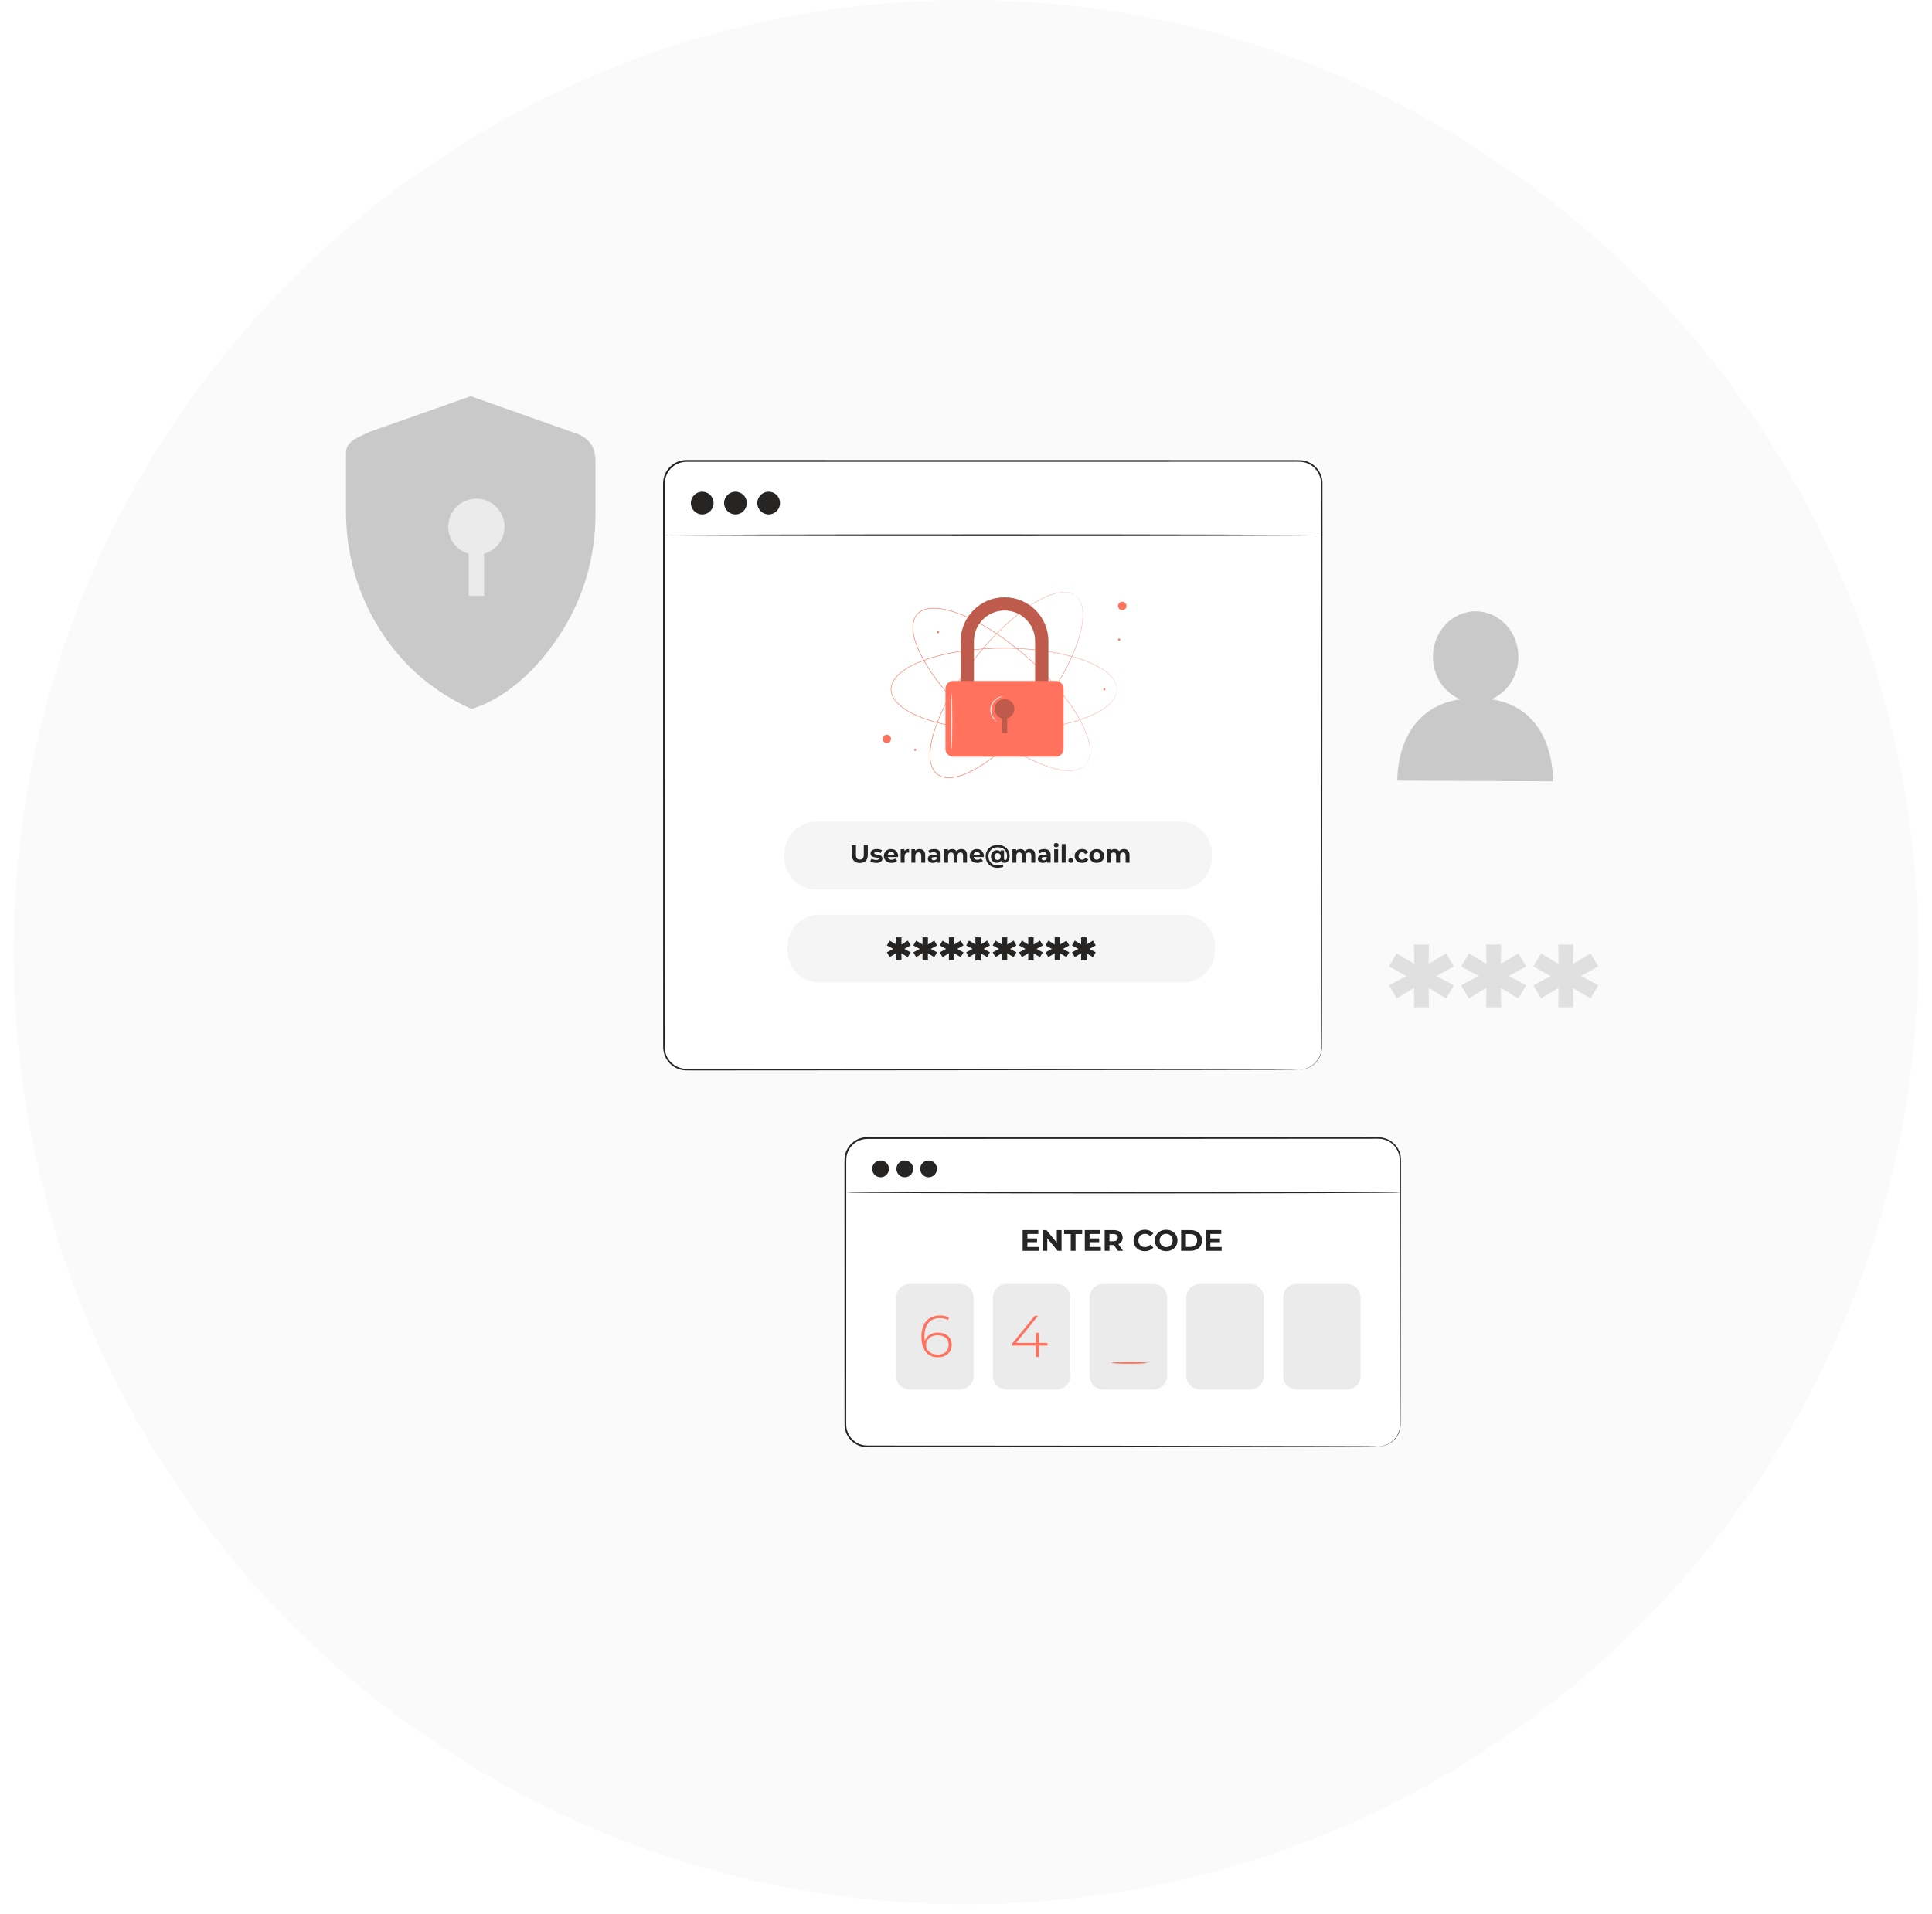 <svg width="110" height="109" viewBox="0 0 110 109" fill="none" xmlns="http://www.w3.org/2000/svg">
<path d="M55 108.434C84.943 108.434 109.217 84.16 109.217 54.217C109.217 24.274 84.943 0 55 0C25.057 0 0.783 24.274 0.783 54.217C0.783 84.16 25.057 108.434 55 108.434Z" fill="#FAFAFA"/>
<g filter="url(#filter0_d_703_62726)">
<mask id="mask0_703_62726" style="mask-type:alpha" maskUnits="userSpaceOnUse" x="0" y="0" width="110" height="109">
<path d="M55 108.434C84.943 108.434 109.217 84.16 109.217 54.217C109.217 24.274 84.943 0 55 0C25.057 0 0.783 24.274 0.783 54.217C0.783 84.16 25.057 108.434 55 108.434Z" fill="url(#paint0_linear_703_62726)"/>
</mask>
<g mask="url(#mask0_703_62726)">
<path d="M84.904 41.986C85.805 41.609 86.445 40.68 86.45 39.586C86.456 38.153 85.371 36.986 84.028 36.98C82.684 36.974 81.59 38.13 81.584 39.564C81.579 40.668 82.224 41.607 83.134 41.986C79.39 42.55 79.56 46.62 79.56 46.62L88.414 46.661C88.414 46.661 88.616 42.547 84.904 41.986Z" fill="#C9C9C9"/>
<path d="M32.589 26.777L26.802 24.731L21.073 26.75C20.341 27.09 19.699 27.294 19.699 27.965V31.306C19.699 33.626 20.317 35.925 21.587 37.955C22.656 39.664 24.311 41.422 26.859 42.541C29.201 41.791 30.949 39.794 32.018 38.086C33.288 36.056 33.905 33.757 33.905 31.436V28.431C33.906 27.475 33.391 27.007 32.589 26.777Z" fill="#C9C9C9"/>
<path d="M28.726 32.167C28.726 31.282 28.008 30.565 27.124 30.565C26.239 30.565 25.521 31.282 25.521 32.167C25.521 32.899 26.016 33.51 26.686 33.701V36.096H27.561V33.701C28.232 33.51 28.726 32.899 28.726 32.167Z" fill="#EBEBEB"/>
<path d="M81.793 57.744L82.78 58.278L82.336 59.021L81.34 58.432L81.359 59.528H80.508L80.517 58.423L79.521 59.021L79.086 58.278L80.073 57.744L79.086 57.201L79.521 56.459L80.517 57.056L80.508 55.952H81.359L81.34 57.056L82.336 56.459L82.78 57.201L81.793 57.744Z" fill="#E0E0E0"/>
<path d="M85.903 57.744L86.889 58.278L86.446 59.021L85.45 58.432L85.468 59.528H84.617L84.626 58.423L83.63 59.021L83.195 58.278L84.182 57.744L83.195 57.201L83.63 56.459L84.626 57.056L84.617 55.952H85.468L85.45 57.056L86.446 56.459L86.889 57.201L85.903 57.744Z" fill="#E0E0E0"/>
<path d="M90.012 57.744L90.999 58.278L90.555 59.021L89.559 58.432L89.577 59.528H88.726L88.735 58.423L87.74 59.021L87.305 58.278L88.292 57.744L87.305 57.201L87.74 56.459L88.735 57.056L88.726 55.952H89.577L89.559 57.056L90.555 56.459L90.999 57.201L90.012 57.744Z" fill="#E0E0E0"/>
<path d="M73.974 63.072H39.084C38.377 63.072 37.803 62.499 37.803 61.791V29.692C37.803 28.984 38.376 28.41 39.084 28.41H73.974C74.681 28.41 75.255 28.984 75.255 29.692V61.791C75.255 62.499 74.681 63.072 73.974 63.072Z" fill="white"/>
<path d="M73.974 63.076C73.974 63.076 74.005 63.073 74.066 63.069C74.127 63.065 74.218 63.052 74.334 63.019C74.449 62.983 74.59 62.924 74.733 62.816C74.874 62.709 75.022 62.554 75.121 62.341C75.231 62.13 75.254 61.863 75.243 61.571C75.242 61.279 75.241 60.96 75.24 60.614C75.239 59.922 75.237 59.124 75.236 58.226C75.232 54.631 75.226 49.432 75.22 43.007C75.218 39.794 75.216 36.276 75.213 32.498C75.212 31.554 75.21 30.595 75.208 29.619C75.185 29.146 74.859 28.701 74.406 28.538C74.182 28.445 73.937 28.46 73.685 28.459C73.436 28.459 73.185 28.459 72.934 28.459C70.921 28.46 68.85 28.461 66.727 28.462C58.231 28.463 48.891 28.464 39.088 28.466C38.793 28.466 38.501 28.574 38.28 28.767C38.056 28.958 37.907 29.232 37.868 29.522C37.848 29.664 37.856 29.818 37.854 29.97V30.426C37.854 30.73 37.854 31.033 37.854 31.335C37.854 32.546 37.854 33.749 37.854 34.943C37.854 37.33 37.853 39.683 37.853 41.995C37.852 46.618 37.851 51.077 37.85 55.326C37.849 57.45 37.849 59.521 37.848 61.534C37.849 61.659 37.845 61.787 37.854 61.906C37.867 62.026 37.891 62.145 37.938 62.257C38.028 62.481 38.185 62.675 38.381 62.812C38.578 62.948 38.813 63.026 39.051 63.031C39.297 63.032 39.541 63.032 39.785 63.033C40.761 63.033 41.722 63.034 42.666 63.034C46.444 63.036 49.964 63.038 53.176 63.04C59.601 63.047 64.8 63.053 68.394 63.057C70.19 63.061 71.585 63.064 72.532 63.066C73.004 63.068 73.364 63.07 73.608 63.071C73.85 63.073 73.974 63.076 73.974 63.076C73.974 63.076 73.85 63.08 73.608 63.081C73.364 63.083 73.004 63.084 72.531 63.087C71.584 63.089 70.19 63.092 68.394 63.096C64.799 63.1 59.6 63.105 53.176 63.112C49.963 63.114 46.444 63.116 42.666 63.119C41.721 63.119 40.761 63.12 39.785 63.12C39.54 63.12 39.295 63.119 39.048 63.119C38.794 63.113 38.541 63.03 38.33 62.885C38.12 62.738 37.952 62.53 37.855 62.291C37.805 62.171 37.778 62.043 37.764 61.914C37.755 61.783 37.759 61.66 37.758 61.534C37.758 59.521 37.757 57.45 37.756 55.326C37.755 51.078 37.754 46.618 37.753 41.995C37.753 39.683 37.753 37.33 37.752 34.943C37.752 33.749 37.752 32.546 37.752 31.336C37.752 31.033 37.752 30.73 37.752 30.426V29.971C37.754 29.819 37.745 29.667 37.767 29.508C37.809 29.194 37.971 28.897 38.213 28.69C38.452 28.481 38.769 28.364 39.088 28.364C48.891 28.366 58.231 28.367 66.726 28.368C68.85 28.369 70.921 28.369 72.933 28.37C73.185 28.37 73.435 28.37 73.685 28.37C73.929 28.371 74.196 28.355 74.437 28.456C74.922 28.631 75.271 29.108 75.295 29.615C75.296 30.592 75.296 31.553 75.297 32.498C75.295 36.276 75.293 39.795 75.291 43.008C75.284 49.432 75.279 54.632 75.275 58.227C75.273 59.125 75.272 59.923 75.27 60.615C75.269 60.96 75.268 61.28 75.268 61.572C75.277 61.861 75.253 62.138 75.139 62.35C75.037 62.567 74.886 62.722 74.742 62.829C74.596 62.937 74.453 62.994 74.337 63.029C74.219 63.061 74.127 63.072 74.066 63.075C74.005 63.076 73.974 63.076 73.974 63.076Z" fill="#262524"/>
<path d="M40.629 30.815C40.629 31.173 40.339 31.463 39.981 31.463C39.624 31.463 39.334 31.173 39.334 30.815C39.334 30.458 39.624 30.168 39.981 30.168C40.339 30.168 40.629 30.458 40.629 30.815Z" fill="#262524"/>
<path d="M41.874 31.463C42.232 31.463 42.522 31.173 42.522 30.815C42.522 30.458 42.232 30.168 41.874 30.168C41.516 30.168 41.227 30.458 41.227 30.815C41.227 31.173 41.516 31.463 41.874 31.463Z" fill="#262524"/>
<path d="M43.765 31.463C44.122 31.463 44.412 31.173 44.412 30.815C44.412 30.458 44.122 30.168 43.765 30.168C43.407 30.168 43.117 30.458 43.117 30.815C43.117 31.173 43.407 31.463 43.765 31.463Z" fill="#262524"/>
<path d="M75.255 32.648C75.255 32.676 66.87 32.699 56.53 32.699C46.186 32.699 37.803 32.676 37.803 32.648C37.803 32.62 46.185 32.597 56.53 32.597C66.87 32.597 75.255 32.62 75.255 32.648Z" fill="#262524"/>
<path d="M61.819 45.709C61.819 45.709 61.834 45.689 61.864 45.649C61.871 45.639 61.88 45.628 61.889 45.616C61.897 45.603 61.905 45.588 61.914 45.572C61.932 45.54 61.955 45.504 61.971 45.458C61.98 45.436 61.991 45.413 62 45.387C62.007 45.361 62.014 45.334 62.022 45.305C62.032 45.276 62.036 45.246 62.041 45.213C62.045 45.181 62.054 45.148 62.055 45.113C62.071 44.972 62.061 44.808 62.033 44.627C61.977 44.263 61.823 43.835 61.587 43.37C61.352 42.904 61.027 42.403 60.629 41.88C60.23 41.357 59.751 40.817 59.2 40.275C58.649 39.734 58.024 39.19 57.324 38.674C56.974 38.417 56.605 38.167 56.216 37.932C55.827 37.696 55.417 37.477 54.984 37.286C54.551 37.098 54.095 36.934 53.614 36.856C53.374 36.819 53.126 36.801 52.883 36.839C52.761 36.857 52.642 36.89 52.529 36.941C52.419 36.995 52.317 37.066 52.233 37.157C52.153 37.251 52.092 37.36 52.051 37.476C52.014 37.593 51.994 37.716 51.989 37.838C51.98 38.084 52.026 38.328 52.09 38.563C52.222 39.032 52.437 39.467 52.673 39.876C52.911 40.284 53.176 40.667 53.455 41.026C53.732 41.386 54.023 41.725 54.318 42.044C54.91 42.68 55.522 43.239 56.123 43.725C56.724 44.211 57.315 44.626 57.88 44.962C58.444 45.298 58.979 45.563 59.469 45.745C59.958 45.926 60.401 46.03 60.768 46.045C60.951 46.052 61.115 46.042 61.253 46.011C61.288 46.006 61.32 45.994 61.352 45.986C61.383 45.978 61.413 45.969 61.44 45.957C61.468 45.946 61.494 45.935 61.519 45.925C61.544 45.913 61.566 45.9 61.587 45.889C61.63 45.867 61.664 45.841 61.694 45.819C61.708 45.808 61.722 45.799 61.734 45.789C61.745 45.778 61.755 45.769 61.764 45.76C61.8 45.727 61.819 45.709 61.819 45.709C61.819 45.709 61.801 45.728 61.766 45.763C61.757 45.772 61.747 45.781 61.736 45.792C61.725 45.803 61.711 45.812 61.696 45.823C61.667 45.845 61.633 45.872 61.59 45.894C61.569 45.906 61.547 45.919 61.522 45.931C61.497 45.942 61.471 45.953 61.443 45.964C61.416 45.977 61.386 45.985 61.354 45.994C61.322 46.002 61.29 46.015 61.255 46.02C61.116 46.053 60.951 46.063 60.767 46.056C60.398 46.044 59.954 45.941 59.463 45.76C58.972 45.58 58.435 45.316 57.869 44.98C57.303 44.644 56.71 44.23 56.107 43.745C55.505 43.258 54.892 42.7 54.298 42.062C54.002 41.743 53.711 41.404 53.432 41.044C53.153 40.683 52.887 40.3 52.648 39.891C52.411 39.481 52.195 39.044 52.062 38.571C51.998 38.335 51.951 38.088 51.96 37.838C51.965 37.713 51.985 37.588 52.023 37.467C52.066 37.348 52.128 37.236 52.211 37.138C52.298 37.044 52.403 36.97 52.517 36.915C52.632 36.863 52.754 36.829 52.878 36.81C53.125 36.773 53.375 36.791 53.617 36.828C54.103 36.907 54.561 37.072 54.995 37.26C55.428 37.452 55.84 37.672 56.229 37.908C56.619 38.144 56.989 38.395 57.34 38.653C58.04 39.17 58.665 39.715 59.216 40.258C59.767 40.802 60.246 41.343 60.645 41.868C61.043 42.392 61.366 42.895 61.601 43.363C61.836 43.83 61.989 44.26 62.044 44.625C62.071 44.807 62.08 44.972 62.064 45.113C62.062 45.149 62.053 45.182 62.049 45.215C62.044 45.247 62.039 45.278 62.029 45.307C62.021 45.336 62.013 45.363 62.006 45.389C61.997 45.415 61.986 45.438 61.977 45.461C61.96 45.506 61.937 45.542 61.918 45.574C61.908 45.59 61.901 45.605 61.892 45.618C61.882 45.63 61.874 45.641 61.866 45.651C61.835 45.69 61.819 45.709 61.819 45.709Z" fill="#FF725E"/>
<path d="M63.591 41.422C63.591 41.422 63.589 41.397 63.585 41.348C63.584 41.335 63.583 41.322 63.581 41.306C63.579 41.291 63.575 41.275 63.571 41.257C63.563 41.221 63.556 41.179 63.538 41.134C63.529 41.111 63.522 41.087 63.512 41.062C63.5 41.037 63.487 41.012 63.474 40.985C63.462 40.958 63.445 40.932 63.427 40.904C63.409 40.878 63.394 40.847 63.371 40.82C63.288 40.705 63.172 40.589 63.031 40.472C62.747 40.238 62.347 40.022 61.861 39.831C61.375 39.641 60.8 39.482 60.154 39.357C59.509 39.233 58.792 39.148 58.02 39.111C57.248 39.074 56.419 39.083 55.554 39.164C55.121 39.206 54.68 39.265 54.233 39.349C53.785 39.432 53.333 39.541 52.884 39.687C52.435 39.834 51.986 40.016 51.575 40.278C51.371 40.41 51.175 40.562 51.018 40.751C50.94 40.846 50.873 40.95 50.822 41.063C50.776 41.177 50.748 41.298 50.745 41.422C50.748 41.546 50.775 41.667 50.822 41.781C50.872 41.893 50.939 41.998 51.017 42.093C51.174 42.282 51.371 42.434 51.574 42.566C51.985 42.829 52.435 43.01 52.883 43.158C53.333 43.304 53.785 43.413 54.232 43.496C54.679 43.58 55.121 43.639 55.554 43.68C56.42 43.761 57.248 43.771 58.02 43.734C58.792 43.696 59.509 43.612 60.155 43.487C60.8 43.363 61.376 43.204 61.861 43.013C62.347 42.823 62.747 42.606 63.031 42.373C63.172 42.256 63.288 42.14 63.37 42.025C63.393 41.998 63.409 41.967 63.427 41.94C63.445 41.913 63.462 41.887 63.474 41.859C63.487 41.833 63.499 41.807 63.511 41.783C63.522 41.758 63.529 41.734 63.538 41.711C63.556 41.666 63.563 41.624 63.571 41.588C63.575 41.57 63.579 41.554 63.581 41.539C63.582 41.523 63.584 41.51 63.584 41.497C63.589 41.448 63.591 41.422 63.591 41.422C63.591 41.422 63.591 41.448 63.588 41.498C63.587 41.51 63.586 41.524 63.585 41.539C63.583 41.555 63.579 41.571 63.576 41.589C63.569 41.626 63.562 41.668 63.544 41.713C63.535 41.736 63.528 41.761 63.518 41.786C63.506 41.81 63.494 41.836 63.481 41.863C63.469 41.891 63.452 41.917 63.434 41.945C63.416 41.972 63.401 42.003 63.378 42.03C63.296 42.146 63.18 42.264 63.038 42.381C62.754 42.617 62.354 42.836 61.867 43.028C61.381 43.221 60.804 43.381 60.158 43.508C59.512 43.634 58.794 43.719 58.021 43.758C57.248 43.796 56.419 43.787 55.552 43.707C55.118 43.666 54.676 43.607 54.227 43.523C53.779 43.44 53.326 43.331 52.875 43.185C52.425 43.037 51.973 42.855 51.559 42.59C51.354 42.457 51.155 42.304 50.995 42.111C50.915 42.014 50.847 41.908 50.795 41.792C50.748 41.675 50.719 41.55 50.717 41.422C50.719 41.294 50.748 41.169 50.796 41.052C50.847 40.936 50.916 40.83 50.996 40.733C51.156 40.541 51.354 40.388 51.56 40.255C51.974 39.99 52.426 39.808 52.875 39.66C53.326 39.514 53.78 39.405 54.228 39.322C54.676 39.239 55.118 39.179 55.552 39.138C56.419 39.058 57.248 39.049 58.021 39.087C58.794 39.126 59.512 39.211 60.158 39.338C60.804 39.464 61.381 39.624 61.867 39.817C62.354 40.009 62.754 40.227 63.038 40.464C63.18 40.581 63.296 40.699 63.378 40.815C63.401 40.843 63.416 40.873 63.434 40.901C63.452 40.928 63.469 40.955 63.481 40.982C63.494 41.009 63.506 41.035 63.518 41.059C63.528 41.085 63.536 41.109 63.544 41.132C63.562 41.177 63.569 41.22 63.576 41.256C63.579 41.274 63.583 41.291 63.585 41.306C63.586 41.321 63.587 41.335 63.588 41.348C63.591 41.397 63.591 41.422 63.591 41.422Z" fill="#FF725E"/>
<path d="M61.243 36.092C61.243 36.092 61.222 36.078 61.18 36.051C61.17 36.044 61.158 36.037 61.145 36.028C61.132 36.021 61.117 36.014 61.1 36.006C61.067 35.99 61.029 35.97 60.983 35.957C60.959 35.95 60.935 35.941 60.91 35.934C60.883 35.928 60.855 35.923 60.826 35.917C60.797 35.91 60.766 35.907 60.733 35.904C60.701 35.902 60.667 35.896 60.632 35.897C60.49 35.892 60.327 35.912 60.148 35.953C59.79 36.034 59.373 36.217 58.926 36.484C58.477 36.752 57.999 37.11 57.505 37.543C57.011 37.977 56.505 38.492 56.002 39.079C55.5 39.666 55.001 40.327 54.534 41.061C54.302 41.428 54.078 41.813 53.87 42.218C53.662 42.622 53.471 43.047 53.311 43.491C53.153 43.936 53.021 44.402 52.977 44.888C52.957 45.13 52.956 45.378 53.009 45.618C53.036 45.738 53.078 45.855 53.136 45.963C53.197 46.07 53.276 46.166 53.372 46.244C53.471 46.318 53.584 46.371 53.703 46.404C53.823 46.433 53.946 46.444 54.069 46.44C54.315 46.432 54.555 46.37 54.784 46.29C55.244 46.126 55.663 45.882 56.054 45.618C56.445 45.352 56.808 45.062 57.148 44.759C57.488 44.457 57.806 44.144 58.103 43.827C58.698 43.193 59.213 42.544 59.657 41.911C60.1 41.278 60.472 40.66 60.769 40.073C61.066 39.487 61.294 38.935 61.441 38.434C61.588 37.933 61.661 37.484 61.651 37.117C61.645 36.934 61.624 36.771 61.584 36.635C61.576 36.601 61.562 36.57 61.552 36.539C61.541 36.508 61.531 36.479 61.517 36.452C61.504 36.425 61.491 36.4 61.479 36.376C61.466 36.352 61.451 36.331 61.439 36.311C61.414 36.269 61.385 36.237 61.362 36.209C61.35 36.195 61.34 36.182 61.329 36.171C61.318 36.161 61.307 36.151 61.298 36.143C61.262 36.109 61.243 36.092 61.243 36.092C61.243 36.092 61.263 36.108 61.3 36.141C61.31 36.149 61.32 36.158 61.332 36.168C61.343 36.179 61.353 36.193 61.365 36.206C61.389 36.234 61.419 36.266 61.444 36.307C61.457 36.328 61.472 36.349 61.485 36.372C61.498 36.397 61.51 36.422 61.523 36.449C61.538 36.475 61.549 36.505 61.56 36.536C61.57 36.567 61.585 36.598 61.593 36.633C61.634 36.769 61.656 36.932 61.662 37.117C61.675 37.486 61.603 37.936 61.456 38.438C61.311 38.941 61.084 39.494 60.788 40.082C60.492 40.67 60.12 41.29 59.677 41.925C59.233 42.559 58.718 43.209 58.123 43.845C57.825 44.163 57.507 44.476 57.166 44.779C56.826 45.083 56.462 45.374 56.07 45.642C55.678 45.906 55.257 46.152 54.794 46.317C54.563 46.398 54.32 46.461 54.07 46.469C53.945 46.473 53.819 46.461 53.696 46.431C53.574 46.398 53.457 46.343 53.355 46.267C53.255 46.187 53.174 46.087 53.111 45.977C53.051 45.866 53.009 45.746 52.981 45.624C52.927 45.38 52.928 45.129 52.949 44.885C52.993 44.396 53.126 43.927 53.285 43.481C53.446 43.035 53.637 42.61 53.846 42.205C54.055 41.8 54.279 41.414 54.512 41.046C54.98 40.312 55.481 39.651 55.985 39.063C56.489 38.476 56.996 37.961 57.492 37.528C57.988 37.094 58.467 36.737 58.918 36.47C59.367 36.204 59.786 36.021 60.146 35.942C60.326 35.902 60.49 35.882 60.632 35.888C60.668 35.887 60.702 35.894 60.734 35.896C60.767 35.899 60.798 35.902 60.827 35.909C60.857 35.916 60.885 35.921 60.911 35.927C60.937 35.934 60.961 35.944 60.984 35.951C61.031 35.965 61.069 35.986 61.102 36.002C61.118 36.01 61.134 36.017 61.147 36.025C61.16 36.034 61.172 36.041 61.182 36.049C61.223 36.077 61.243 36.092 61.243 36.092Z" fill="#FF725E"/>
<path d="M50.661 44.077C50.755 44.17 50.755 44.322 50.661 44.415C50.568 44.508 50.417 44.508 50.324 44.415C50.231 44.322 50.231 44.17 50.324 44.077C50.417 43.984 50.568 43.984 50.661 44.077Z" fill="#FF725E"/>
<path d="M64.136 36.674C64.136 36.806 64.029 36.913 63.897 36.913C63.765 36.913 63.658 36.806 63.658 36.674C63.658 36.542 63.765 36.435 63.897 36.435C64.029 36.435 64.136 36.542 64.136 36.674Z" fill="#FF725E"/>
<path d="M52.168 44.864C52.168 44.897 52.141 44.925 52.108 44.925C52.074 44.925 52.047 44.897 52.047 44.864C52.047 44.83 52.074 44.803 52.108 44.803C52.141 44.803 52.168 44.83 52.168 44.864Z" fill="#FF725E"/>
<path d="M53.465 38.167C53.465 38.2 53.438 38.228 53.404 38.228C53.371 38.228 53.344 38.2 53.344 38.167C53.344 38.133 53.371 38.106 53.404 38.106C53.438 38.106 53.465 38.133 53.465 38.167Z" fill="#FF725E"/>
<path d="M62.936 41.422C62.936 41.455 62.909 41.482 62.875 41.482C62.842 41.482 62.815 41.455 62.815 41.422C62.815 41.388 62.842 41.361 62.875 41.361C62.909 41.361 62.936 41.388 62.936 41.422Z" fill="#FF725E"/>
<path d="M63.78 38.59C63.78 38.624 63.752 38.651 63.719 38.651C63.685 38.651 63.658 38.624 63.658 38.59C63.658 38.556 63.685 38.529 63.719 38.529C63.752 38.529 63.78 38.556 63.78 38.59Z" fill="#FF725E"/>
<path d="M59.688 42.76H58.937V38.675C58.937 37.714 58.155 36.932 57.194 36.932C56.232 36.932 55.45 37.714 55.45 38.675V42.76H54.699V38.675C54.699 37.3 55.818 36.181 57.193 36.181C58.569 36.181 59.688 37.3 59.688 38.675V42.76H59.688Z" fill="#FF725E"/>
<g opacity="0.3">
<path d="M59.688 42.76H58.937V38.675C58.937 37.714 58.155 36.932 57.194 36.932C56.232 36.932 55.45 37.714 55.45 38.675V42.76H54.699V38.675C54.699 37.3 55.818 36.181 57.193 36.181C58.569 36.181 59.688 37.3 59.688 38.675V42.76H59.688Z" fill="#262524"/>
</g>
<path d="M60.115 45.257H54.272C54.029 45.257 53.832 45.06 53.832 44.817V41.384C53.832 41.141 54.029 40.944 54.272 40.944H60.115C60.358 40.944 60.555 41.141 60.555 41.384V44.817C60.555 45.06 60.358 45.257 60.115 45.257Z" fill="#FF725E"/>
<g opacity="0.3">
<path d="M57.755 42.536C57.755 42.225 57.503 41.974 57.193 41.974C56.882 41.974 56.631 42.225 56.631 42.536C56.631 42.793 56.804 43.007 57.039 43.074V43.914H57.346V43.074C57.581 43.007 57.755 42.793 57.755 42.536Z" fill="#262524"/>
</g>
<path d="M54.19 44.853C54.175 44.853 54.162 44.134 54.162 43.247C54.162 42.359 54.175 41.64 54.19 41.64C54.206 41.64 54.218 42.359 54.218 43.247C54.218 44.134 54.205 44.853 54.19 44.853Z" fill="#FAFAFA"/>
<path d="M56.754 43.257C56.752 43.26 56.727 43.248 56.688 43.22C56.648 43.191 56.595 43.143 56.543 43.072C56.438 42.934 56.342 42.685 56.404 42.415C56.47 42.146 56.667 41.966 56.823 41.89C56.901 41.851 56.97 41.831 57.018 41.823C57.066 41.816 57.093 41.816 57.094 41.819C57.096 41.83 56.987 41.84 56.842 41.925C56.698 42.006 56.519 42.18 56.459 42.428C56.401 42.677 56.483 42.913 56.575 43.049C56.668 43.191 56.761 43.249 56.754 43.257Z" fill="#FAFAFA"/>
<path d="M67.177 52.816H46.478C45.473 52.816 44.658 52.002 44.658 50.997V50.773C44.658 49.768 45.473 48.953 46.478 48.953H67.177C68.182 48.953 68.997 49.768 68.997 50.773V50.997C68.997 52.002 68.182 52.816 67.177 52.816Z" fill="#F5F5F5"/>
<path d="M67.357 58.114H46.658C45.653 58.114 44.838 57.299 44.838 56.294V56.07C44.838 55.065 45.653 54.25 46.658 54.25H67.357C68.362 54.25 69.176 55.065 69.176 56.07V56.294C69.176 57.299 68.362 58.114 67.357 58.114Z" fill="#F5F5F5"/>
<path d="M48.504 50.854V50.294H48.735V50.845C48.735 51.035 48.818 51.114 48.958 51.114C49.099 51.114 49.181 51.035 49.181 50.845V50.294H49.409V50.854C49.409 51.148 49.241 51.311 48.957 51.311C48.672 51.311 48.504 51.148 48.504 50.854Z" fill="#262524"/>
<path d="M49.547 51.222L49.621 51.062C49.69 51.107 49.794 51.137 49.888 51.137C49.991 51.137 50.029 51.11 50.029 51.067C50.029 50.941 49.565 51.07 49.565 50.763C49.565 50.617 49.697 50.514 49.921 50.514C50.026 50.514 50.144 50.538 50.216 50.581L50.142 50.74C50.066 50.697 49.991 50.683 49.921 50.683C49.821 50.683 49.778 50.714 49.778 50.754C49.778 50.886 50.242 50.759 50.242 51.061C50.242 51.204 50.109 51.305 49.88 51.305C49.749 51.305 49.618 51.27 49.547 51.222Z" fill="#262524"/>
<path d="M51.128 50.972H50.547C50.568 51.068 50.649 51.127 50.766 51.127C50.848 51.127 50.906 51.102 50.959 51.052L51.078 51.181C51.006 51.262 50.899 51.305 50.761 51.305C50.495 51.305 50.322 51.138 50.322 50.91C50.322 50.68 50.498 50.514 50.732 50.514C50.958 50.514 51.132 50.666 51.132 50.913C51.132 50.93 51.129 50.954 51.128 50.972ZM50.544 50.843H50.922C50.907 50.745 50.834 50.683 50.734 50.683C50.632 50.683 50.56 50.744 50.544 50.843Z" fill="#262524"/>
<path d="M51.758 50.514V50.72C51.739 50.719 51.725 50.717 51.708 50.717C51.585 50.717 51.504 50.784 51.504 50.931V51.294H51.281V50.526H51.494V50.627C51.548 50.553 51.639 50.514 51.758 50.514Z" fill="#262524"/>
<path d="M52.676 50.854V51.294H52.453V50.888C52.453 50.764 52.396 50.707 52.297 50.707C52.19 50.707 52.113 50.773 52.113 50.914V51.294H51.891V50.526H52.103V50.616C52.163 50.55 52.253 50.514 52.357 50.514C52.539 50.514 52.676 50.62 52.676 50.854Z" fill="#262524"/>
<path d="M53.556 50.855V51.294H53.347V51.198C53.306 51.268 53.226 51.305 53.113 51.305C52.933 51.305 52.826 51.205 52.826 51.072C52.826 50.937 52.922 50.843 53.156 50.843H53.333C53.333 50.747 53.276 50.691 53.156 50.691C53.074 50.691 52.99 50.718 52.935 50.763L52.855 50.607C52.939 50.547 53.063 50.514 53.186 50.514C53.42 50.514 53.556 50.623 53.556 50.855ZM53.333 51.051V50.972H53.18C53.076 50.972 53.043 51.011 53.043 51.062C53.043 51.118 53.09 51.155 53.169 51.155C53.243 51.155 53.307 51.121 53.333 51.051Z" fill="#262524"/>
<path d="M55.056 50.854V51.294H54.833V50.888C54.833 50.764 54.777 50.707 54.687 50.707C54.587 50.707 54.517 50.771 54.517 50.908V51.294H54.294V50.888C54.294 50.764 54.242 50.707 54.149 50.707C54.05 50.707 53.98 50.771 53.98 50.908V51.294H53.758V50.526H53.971V50.614C54.028 50.549 54.113 50.514 54.212 50.514C54.319 50.514 54.41 50.556 54.464 50.64C54.526 50.561 54.626 50.514 54.741 50.514C54.924 50.514 55.056 50.62 55.056 50.854Z" fill="#262524"/>
<path d="M56.012 50.972H55.431C55.453 51.068 55.534 51.127 55.651 51.127C55.732 51.127 55.791 51.102 55.844 51.052L55.962 51.181C55.891 51.262 55.784 51.305 55.645 51.305C55.38 51.305 55.207 51.138 55.207 50.91C55.207 50.68 55.382 50.514 55.617 50.514C55.842 50.514 56.016 50.666 56.016 50.913C56.016 50.93 56.014 50.954 56.012 50.972ZM55.428 50.843H55.807C55.791 50.745 55.718 50.683 55.618 50.683C55.517 50.683 55.444 50.744 55.428 50.843Z" fill="#262524"/>
<path d="M57.483 50.901C57.483 51.157 57.366 51.302 57.191 51.302C57.094 51.302 57.025 51.26 56.995 51.178C56.945 51.258 56.864 51.302 56.751 51.302C56.567 51.302 56.421 51.157 56.421 50.941C56.421 50.727 56.565 50.581 56.751 50.581C56.845 50.581 56.919 50.614 56.971 50.676V50.591H57.165V51.054C57.165 51.122 57.195 51.145 57.234 51.145C57.299 51.145 57.339 51.069 57.339 50.904C57.339 50.614 57.125 50.414 56.808 50.414C56.49 50.414 56.277 50.631 56.277 50.93C56.277 51.234 56.486 51.449 56.803 51.449C56.893 51.449 56.994 51.431 57.084 51.386L57.129 51.518C57.042 51.562 56.915 51.586 56.802 51.586C56.39 51.586 56.117 51.306 56.117 50.93C56.117 50.557 56.393 50.279 56.808 50.279C57.209 50.279 57.483 50.543 57.483 50.901ZM56.974 50.941C56.974 50.817 56.898 50.747 56.795 50.747C56.691 50.747 56.618 50.82 56.618 50.941C56.618 51.064 56.691 51.138 56.795 51.138C56.898 51.138 56.974 51.067 56.974 50.941Z" fill="#262524"/>
<path d="M58.94 50.854V51.294H58.718V50.888C58.718 50.764 58.662 50.707 58.572 50.707C58.472 50.707 58.402 50.771 58.402 50.908V51.294H58.179V50.888C58.179 50.764 58.126 50.707 58.034 50.707C57.935 50.707 57.865 50.771 57.865 50.908V51.294H57.643V50.526H57.855V50.614C57.912 50.549 57.998 50.514 58.096 50.514C58.203 50.514 58.295 50.556 58.349 50.64C58.41 50.561 58.51 50.514 58.626 50.514C58.809 50.514 58.94 50.62 58.94 50.854Z" fill="#262524"/>
<path d="M59.819 50.855V51.294H59.611V51.198C59.569 51.268 59.49 51.305 59.377 51.305C59.197 51.305 59.09 51.205 59.09 51.072C59.09 50.937 59.185 50.843 59.419 50.843H59.596C59.596 50.747 59.539 50.691 59.419 50.691C59.338 50.691 59.254 50.718 59.198 50.763L59.118 50.607C59.203 50.547 59.327 50.514 59.449 50.514C59.684 50.514 59.819 50.623 59.819 50.855ZM59.596 51.051V50.972H59.444C59.34 50.972 59.307 51.011 59.307 51.062C59.307 51.118 59.354 51.155 59.432 51.155C59.506 51.155 59.571 51.121 59.596 51.051Z" fill="#262524"/>
<path d="M59.994 50.294C59.994 50.224 60.05 50.17 60.133 50.17C60.215 50.17 60.271 50.221 60.271 50.29C60.271 50.364 60.215 50.418 60.133 50.418C60.05 50.418 59.994 50.364 59.994 50.294ZM60.021 50.525H60.244V51.293H60.021V50.525Z" fill="#262524"/>
<path d="M60.449 50.234H60.672V51.293H60.449V50.234Z" fill="#262524"/>
<path d="M60.826 51.165C60.826 51.082 60.888 51.028 60.965 51.028C61.042 51.028 61.103 51.082 61.103 51.165C61.103 51.246 61.042 51.305 60.965 51.305C60.888 51.305 60.826 51.246 60.826 51.165Z" fill="#262524"/>
<path d="M61.185 50.91C61.185 50.678 61.364 50.514 61.614 50.514C61.775 50.514 61.902 50.584 61.958 50.71L61.785 50.803C61.744 50.73 61.682 50.697 61.612 50.697C61.5 50.697 61.411 50.775 61.411 50.91C61.411 51.044 61.5 51.122 61.612 51.122C61.682 51.122 61.744 51.091 61.785 51.017L61.958 51.111C61.902 51.233 61.775 51.305 61.614 51.305C61.364 51.305 61.185 51.141 61.185 50.91Z" fill="#262524"/>
<path d="M62.02 50.91C62.02 50.678 62.198 50.514 62.442 50.514C62.686 50.514 62.863 50.678 62.863 50.91C62.863 51.141 62.686 51.305 62.442 51.305C62.198 51.305 62.02 51.141 62.02 50.91ZM62.638 50.91C62.638 50.777 62.553 50.697 62.442 50.697C62.331 50.697 62.245 50.777 62.245 50.91C62.245 51.042 62.331 51.122 62.442 51.122C62.553 51.122 62.638 51.042 62.638 50.91Z" fill="#262524"/>
<path d="M64.309 50.854V51.294H64.087V50.888C64.087 50.764 64.031 50.707 63.941 50.707C63.841 50.707 63.771 50.771 63.771 50.908V51.294H63.548V50.888C63.548 50.764 63.495 50.707 63.403 50.707C63.304 50.707 63.234 50.771 63.234 50.908V51.294H63.012V50.526H63.224V50.614C63.281 50.549 63.367 50.514 63.466 50.514C63.573 50.514 63.664 50.556 63.718 50.64C63.779 50.561 63.88 50.514 63.995 50.514C64.178 50.514 64.309 50.62 64.309 50.854Z" fill="#262524"/>
<path d="M51.488 56.202L51.849 56.397L51.687 56.669L51.322 56.454L51.328 56.855H51.017L51.02 56.45L50.655 56.669L50.496 56.397L50.858 56.202L50.496 56.003L50.655 55.73L51.02 55.95L51.017 55.545H51.328L51.322 55.95L51.687 55.73L51.849 56.003L51.488 56.202Z" fill="#262524"/>
<path d="M52.993 56.202L53.355 56.397L53.193 56.669L52.828 56.454L52.834 56.855H52.523L52.526 56.45L52.161 56.669L52.002 56.397L52.364 56.202L52.002 56.003L52.161 55.73L52.526 55.95L52.523 55.545H52.834L52.828 55.95L53.193 55.73L53.355 56.003L52.993 56.202Z" fill="#262524"/>
<path d="M54.498 56.202L54.859 56.397L54.697 56.669L54.332 56.454L54.338 56.855H54.026L54.03 56.45L53.665 56.669L53.506 56.397L53.868 56.202L53.506 56.003L53.665 55.73L54.03 55.95L54.026 55.545H54.338L54.332 55.95L54.697 55.73L54.859 56.003L54.498 56.202Z" fill="#262524"/>
<path d="M56.003 56.202L56.365 56.397L56.202 56.669L55.837 56.454L55.844 56.855H55.532L55.536 56.45L55.171 56.669L55.012 56.397L55.373 56.202L55.012 56.003L55.171 55.73L55.536 55.95L55.532 55.545H55.844L55.837 55.95L56.202 55.73L56.365 56.003L56.003 56.202Z" fill="#262524"/>
<path d="M57.509 56.202L57.871 56.397L57.708 56.669L57.343 56.454L57.35 56.855H57.038L57.042 56.45L56.677 56.669L56.518 56.397L56.879 56.202L56.518 56.003L56.677 55.73L57.042 55.95L57.038 55.545H57.35L57.343 55.95L57.708 55.73L57.871 56.003L57.509 56.202Z" fill="#262524"/>
<path d="M59.013 56.202L59.375 56.397L59.212 56.669L58.847 56.454L58.854 56.855H58.542L58.545 56.45L58.181 56.669L58.022 56.397L58.383 56.202L58.022 56.003L58.181 55.73L58.545 55.95L58.542 55.545H58.854L58.847 55.95L59.212 55.73L59.375 56.003L59.013 56.202Z" fill="#262524"/>
<path d="M60.519 56.202L60.88 56.397L60.718 56.669L60.353 56.454L60.36 56.855H60.048L60.051 56.45L59.687 56.669L59.527 56.397L59.889 56.202L59.527 56.003L59.687 55.73L60.051 55.95L60.048 55.545H60.36L60.353 55.95L60.718 55.73L60.88 56.003L60.519 56.202Z" fill="#262524"/>
<path d="M62.025 56.202L62.386 56.397L62.224 56.669L61.859 56.454L61.866 56.855H61.554L61.557 56.45L61.192 56.669L61.033 56.397L61.395 56.202L61.033 56.003L61.192 55.73L61.557 55.95L61.554 55.545H61.866L61.859 55.95L62.224 55.73L62.386 56.003L62.025 56.202Z" fill="#262524"/>
<path d="M78.483 84.53H49.377C48.689 84.53 48.131 83.972 48.131 83.284V68.218C48.131 67.53 48.688 66.972 49.377 66.972H78.483C79.171 66.972 79.729 67.53 79.729 68.218V83.284C79.729 83.972 79.171 84.53 78.483 84.53Z" fill="white"/>
<path d="M78.483 84.528C78.483 84.523 78.568 84.53 78.729 84.499C78.886 84.464 79.129 84.383 79.356 84.157C79.468 84.045 79.571 83.895 79.638 83.711C79.675 83.62 79.694 83.519 79.708 83.413C79.716 83.307 79.715 83.194 79.714 83.077C79.713 82.608 79.711 82.068 79.709 81.46C79.705 79.025 79.7 75.505 79.693 71.155C79.693 70.611 79.692 70.054 79.691 69.485C79.691 69.201 79.691 68.913 79.691 68.622C79.684 68.331 79.721 68.033 79.602 67.766C79.495 67.5 79.287 67.272 79.025 67.14C78.894 67.074 78.75 67.032 78.603 67.017C78.458 67.006 78.3 67.014 78.147 67.012C77.53 67.012 76.901 67.013 76.262 67.013C73.704 67.014 70.97 67.016 68.094 67.018C62.342 67.019 56.017 67.02 49.379 67.022C49.18 67.023 48.982 67.073 48.807 67.166C48.634 67.263 48.482 67.4 48.376 67.566C48.27 67.733 48.2 67.924 48.187 68.121C48.177 68.319 48.184 68.53 48.182 68.733C48.182 69.553 48.182 70.367 48.182 71.175C48.182 72.792 48.181 74.385 48.181 75.951C48.181 77.516 48.18 79.053 48.18 80.559C48.18 81.312 48.179 82.057 48.179 82.794C48.18 82.977 48.176 83.164 48.182 83.342C48.19 83.518 48.237 83.691 48.319 83.846C48.484 84.156 48.788 84.383 49.127 84.455C49.294 84.494 49.473 84.478 49.653 84.482C49.832 84.482 50.01 84.482 50.188 84.482C50.543 84.482 50.895 84.482 51.246 84.483C51.947 84.483 52.638 84.483 53.319 84.484C54.682 84.485 56.005 84.485 57.284 84.486C59.842 84.489 62.225 84.49 64.401 84.492C68.75 84.499 72.27 84.505 74.705 84.509C75.921 84.513 76.864 84.516 77.507 84.518C77.826 84.52 78.069 84.522 78.235 84.523C78.399 84.525 78.483 84.528 78.483 84.528C78.483 84.528 78.399 84.532 78.235 84.534C78.069 84.535 77.825 84.537 77.507 84.539C76.864 84.541 75.92 84.544 74.705 84.549C72.27 84.552 68.75 84.558 64.4 84.565C62.225 84.567 59.842 84.569 57.284 84.571C56.005 84.572 54.682 84.573 53.319 84.573C52.638 84.574 51.946 84.574 51.246 84.575C50.895 84.575 50.542 84.575 50.187 84.575C50.01 84.575 49.832 84.575 49.653 84.575C49.477 84.572 49.293 84.59 49.108 84.547C48.742 84.47 48.413 84.225 48.236 83.891C48.147 83.724 48.096 83.537 48.087 83.347C48.08 83.159 48.085 82.979 48.084 82.794C48.083 82.057 48.083 81.312 48.083 80.559C48.082 79.054 48.082 77.516 48.082 75.951C48.081 74.385 48.081 72.792 48.081 71.175C48.081 70.367 48.081 69.553 48.081 68.733C48.083 68.526 48.075 68.327 48.086 68.113C48.099 67.9 48.175 67.692 48.29 67.511C48.406 67.33 48.571 67.182 48.758 67.077C48.948 66.976 49.164 66.921 49.379 66.92C56.017 66.921 62.342 66.923 68.094 66.924C70.97 66.925 73.704 66.927 76.262 66.929C76.901 66.929 77.53 66.93 78.147 66.93C78.302 66.932 78.451 66.925 78.611 66.937C78.768 66.953 78.921 66.998 79.061 67.069C79.34 67.21 79.561 67.453 79.675 67.737C79.733 67.879 79.764 68.031 79.766 68.182C79.767 68.329 79.767 68.476 79.768 68.622C79.767 68.912 79.767 69.2 79.767 69.485C79.766 70.054 79.766 70.611 79.765 71.155C79.758 75.504 79.753 79.025 79.749 81.46C79.747 82.068 79.746 82.608 79.744 83.077C79.744 83.194 79.745 83.306 79.736 83.416C79.72 83.524 79.7 83.627 79.662 83.72C79.592 83.907 79.486 84.058 79.371 84.171C79.137 84.398 78.89 84.477 78.731 84.509C78.649 84.522 78.588 84.529 78.546 84.528C78.504 84.529 78.483 84.528 78.483 84.528Z" fill="#262524"/>
<path d="M59.139 73.174V73.394H58.225V72.213H59.117V72.432H58.496V72.688H59.044V72.901H58.496V73.174H59.139Z" fill="#262524"/>
<path d="M60.44 72.213V73.394H60.216L59.627 72.677V73.394H59.357V72.213H59.583L60.17 72.93V72.213H60.44Z" fill="#262524"/>
<path d="M60.964 72.436H60.586V72.213H61.615V72.436H61.237V73.394H60.964V72.436Z" fill="#262524"/>
<path d="M62.678 73.174V73.394H61.764V72.213H62.656V72.432H62.035V72.688H62.583V72.901H62.035V73.174H62.678Z" fill="#262524"/>
<path d="M63.647 73.394L63.419 73.064H63.406H63.168V73.394H62.895V72.213H63.406C63.721 72.213 63.918 72.376 63.918 72.641C63.918 72.818 63.829 72.948 63.676 73.014L63.94 73.393H63.647V73.394ZM63.39 72.435H63.168V72.847H63.39C63.557 72.847 63.642 72.769 63.642 72.641C63.642 72.511 63.557 72.435 63.39 72.435Z" fill="#262524"/>
<path d="M64.539 72.803C64.539 72.448 64.812 72.193 65.18 72.193C65.384 72.193 65.555 72.267 65.666 72.402L65.49 72.564C65.411 72.472 65.311 72.425 65.193 72.425C64.972 72.425 64.815 72.581 64.815 72.803C64.815 73.026 64.972 73.181 65.193 73.181C65.311 73.181 65.411 73.134 65.49 73.041L65.666 73.203C65.555 73.34 65.384 73.414 65.178 73.414C64.812 73.414 64.539 73.159 64.539 72.803Z" fill="#262524"/>
<path d="M65.75 72.803C65.75 72.452 66.023 72.193 66.396 72.193C66.767 72.193 67.042 72.451 67.042 72.803C67.042 73.156 66.767 73.414 66.396 73.414C66.023 73.414 65.75 73.154 65.75 72.803ZM66.765 72.803C66.765 72.579 66.607 72.425 66.396 72.425C66.185 72.425 66.026 72.579 66.026 72.803C66.026 73.028 66.185 73.181 66.396 73.181C66.607 73.181 66.765 73.028 66.765 72.803Z" fill="#262524"/>
<path d="M67.248 72.213H67.784C68.171 72.213 68.436 72.445 68.436 72.803C68.436 73.161 68.171 73.393 67.784 73.393H67.248V72.213ZM67.771 73.169C68.005 73.169 68.159 73.029 68.159 72.803C68.159 72.577 68.005 72.437 67.771 72.437H67.522V73.169H67.771Z" fill="#262524"/>
<path d="M69.555 73.174V73.394H68.641V72.213H69.533V72.432H68.912V72.688H69.46V72.901H68.912V73.174H69.555Z" fill="#262524"/>
<path d="M54.659 81.291H51.791C51.365 81.291 51.02 80.946 51.02 80.52V76.053C51.02 75.627 51.365 75.281 51.791 75.281H54.659C55.086 75.281 55.431 75.627 55.431 76.053V80.52C55.431 80.946 55.086 81.291 54.659 81.291Z" fill="#EBEBEB"/>
<path d="M60.169 81.291H57.301C56.875 81.291 56.529 80.946 56.529 80.52V76.053C56.529 75.627 56.875 75.281 57.301 75.281H60.169C60.596 75.281 60.941 75.627 60.941 76.053V80.52C60.941 80.946 60.596 81.291 60.169 81.291Z" fill="#EBEBEB"/>
<path d="M65.679 81.291H62.811C62.385 81.291 62.039 80.946 62.039 80.52V76.053C62.039 75.627 62.385 75.281 62.811 75.281H65.679C66.105 75.281 66.451 75.627 66.451 76.053V80.52C66.451 80.946 66.105 81.291 65.679 81.291Z" fill="#EBEBEB"/>
<path d="M71.187 81.291H68.319C67.892 81.291 67.547 80.946 67.547 80.52V76.053C67.547 75.627 67.893 75.281 68.319 75.281H71.187C71.613 75.281 71.959 75.627 71.959 76.053V80.52C71.959 80.946 71.613 81.291 71.187 81.291Z" fill="#EBEBEB"/>
<path d="M76.697 81.291H73.829C73.402 81.291 73.057 80.946 73.057 80.52V76.053C73.057 75.627 73.402 75.281 73.829 75.281H76.697C77.123 75.281 77.468 75.627 77.468 76.053V80.52C77.469 80.946 77.123 81.291 76.697 81.291Z" fill="#EBEBEB"/>
<path d="M54.186 78.749C54.186 79.178 53.854 79.457 53.405 79.457C52.788 79.457 52.463 79.014 52.463 78.28C52.463 77.486 52.885 77.076 53.506 77.076C53.707 77.076 53.895 77.11 54.039 77.197L53.968 77.335C53.848 77.257 53.683 77.227 53.506 77.227C52.979 77.227 52.634 77.573 52.634 78.253C52.634 78.323 52.637 78.427 52.654 78.535C52.751 78.226 53.046 78.052 53.402 78.052C53.871 78.052 54.186 78.327 54.186 78.749ZM54.015 78.752C54.015 78.417 53.774 78.199 53.378 78.199C52.992 78.199 52.727 78.444 52.727 78.759C52.727 79.034 52.959 79.309 53.398 79.309C53.764 79.309 54.015 79.091 54.015 78.752Z" fill="#FF725E"/>
<path d="M59.637 78.789H59.144V79.439H58.977V78.789H57.639V78.665L58.913 77.092H59.104L57.853 78.638H58.98V78.064H59.144V78.638H59.637V78.789Z" fill="#FF725E"/>
<path d="M65.32 79.774C65.32 79.802 64.862 79.825 64.298 79.825C63.733 79.825 63.275 79.802 63.275 79.774C63.275 79.746 63.733 79.724 64.298 79.724C64.862 79.724 65.32 79.746 65.32 79.774Z" fill="#FF725E"/>
<path d="M50.136 69.204C50.401 69.204 50.615 68.99 50.615 68.726C50.615 68.462 50.401 68.248 50.136 68.248C49.872 68.248 49.658 68.462 49.658 68.726C49.658 68.99 49.872 69.204 50.136 69.204Z" fill="#262524"/>
<path d="M51.994 68.726C51.994 68.99 51.78 69.204 51.515 69.204C51.251 69.204 51.037 68.99 51.037 68.726C51.037 68.462 51.251 68.248 51.515 68.248C51.78 68.248 51.994 68.462 51.994 68.726Z" fill="#262524"/>
<path d="M52.869 69.204C53.133 69.204 53.347 68.99 53.347 68.726C53.347 68.462 53.133 68.248 52.869 68.248C52.605 68.248 52.391 68.462 52.391 68.726C52.391 68.99 52.605 69.204 52.869 69.204Z" fill="#262524"/>
<path d="M79.776 70.072C79.776 70.1 72.702 70.123 63.977 70.123C55.249 70.123 48.176 70.1 48.176 70.072C48.176 70.044 55.249 70.021 63.977 70.021C72.702 70.021 79.776 70.044 79.776 70.072Z" fill="#262524"/>
</g>
</g>
<defs>
<filter id="filter0_d_703_62726" x="15.362" y="18.225" width="79.974" height="68.52" filterUnits="userSpaceOnUse" color-interpolation-filters="sRGB">
<feFlood flood-opacity="0" result="BackgroundImageFix"/>
<feColorMatrix in="SourceAlpha" type="matrix" values="0 0 0 0 0 0 0 0 0 0 0 0 0 0 0 0 0 0 127 0" result="hardAlpha"/>
<feOffset dy="-2.169"/>
<feGaussianBlur stdDeviation="2.169"/>
<feColorMatrix type="matrix" values="0 0 0 0 0.788 0 0 0 0 0.804 0 0 0 0 0.851 0 0 0 0.349 0"/>
<feBlend mode="normal" in2="BackgroundImageFix" result="effect1_dropShadow_703_62726"/>
<feBlend mode="normal" in="SourceGraphic" in2="effect1_dropShadow_703_62726" result="shape"/>
</filter>
<linearGradient id="paint0_linear_703_62726" x1="55" y1="0" x2="55" y2="108.434" gradientUnits="userSpaceOnUse">
<stop stop-color="#AEC1DE"/>
<stop offset="1" stop-color="#DAE7FF"/>
</linearGradient>
</defs>
</svg>
